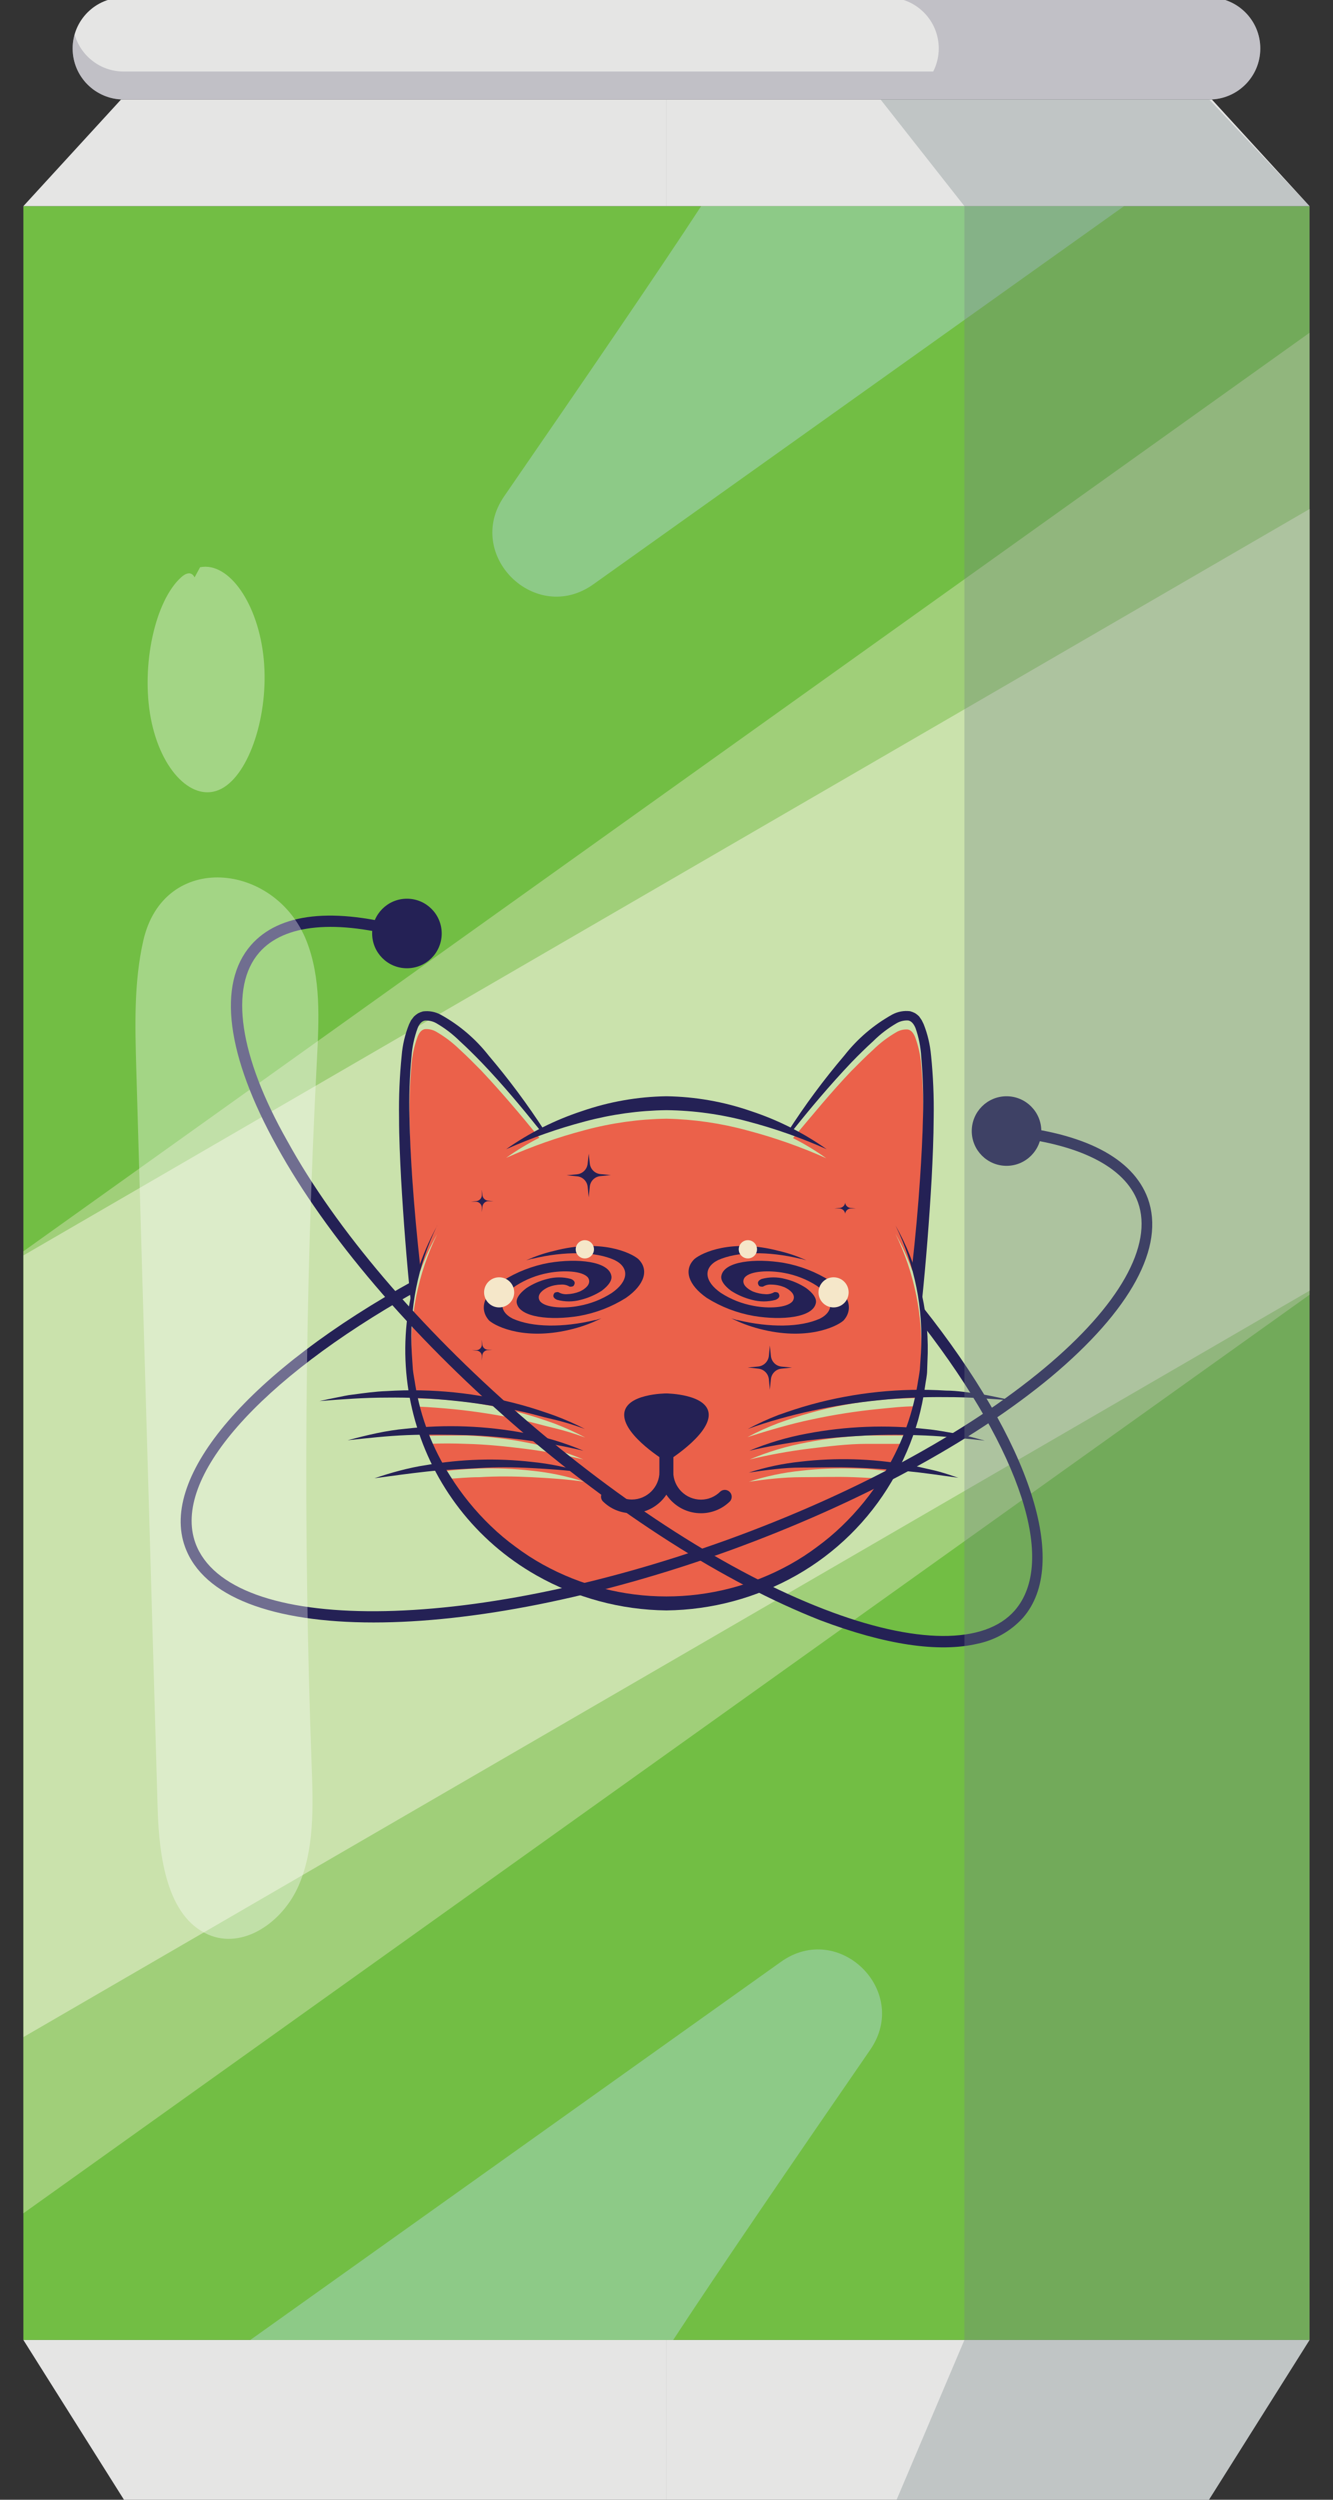<?xml version="1.0" encoding="UTF-8"?><svg id="Layer_1" xmlns="http://www.w3.org/2000/svg" viewBox="0 0 160 300"><rect x="0" y="0" width="160" height="300" fill="#333333" stroke="none"/><defs><style>.cls-1{fill:#748486;}.cls-1,.cls-2,.cls-3,.cls-4,.cls-5,.cls-6,.cls-7,.cls-8,.cls-9,.cls-10,.cls-11{stroke-width:0px;}.cls-1,.cls-9{opacity:.33;}.cls-2{fill:#8dca87;}.cls-3{fill:#eb614a;}.cls-4{fill:#cae2ac;}.cls-5{fill:#72be44;}.cls-6{fill:#f5e7c9;}.cls-7{fill:#e5e5e4;}.cls-8{fill:#a0cf79;}.cls-9{fill:#777588;}.cls-10{fill:#242155;}.cls-11{fill:#fff;opacity:.35;}</style></defs><rect class="cls-5" x="2.806" y="24.735" width="154.38" height="256.09"/><path class="cls-2" d="m104.456,245.995c-9.24,13.4-18.67,27.2-23.65,34.83H30.046l63.69-45.38c6.96-4.97,15.57,3.51,10.72,10.55Z"/><path class="cls-2" d="m60.512,59.567c9.24-13.4,18.67-27.2,23.65-34.83h50.76l-63.69,45.38c-6.96,4.97-15.57-3.51-10.72-10.55Z"/><polygon class="cls-8" points="157.186 39.935 157.186 155.385 2.806 265.625 2.806 150.175 157.186 39.935"/><polygon class="cls-4" points="157.194 61.083 157.194 154.896 2.814 244.476 2.814 150.663 157.194 61.083"/><path class="cls-3" d="m110.435,142.422c.163-2.437.292-4.887.35-7.324.071-2.428,0-4.858-.21-7.277-.089-1.148-.337-2.278-.735-3.359-.222-.536-.501-.84-.875-.91-.49-.038-.98.081-1.4.338-1.01.584-1.943,1.293-2.776,2.111-.886.805-1.749,1.668-2.601,2.531-2.437,2.554-4.665,5.283-6.998,8.059,1.389.703,2.722,1.51,3.989,2.414-3.06-1.369-6.228-2.484-9.47-3.335-3.168-.869-6.431-1.342-9.715-1.411-3.302.049-6.585.507-9.773,1.365-3.243.851-6.41,1.967-9.47,3.335,1.267-.905,2.6-1.712,3.989-2.414-2.239-2.752-4.572-5.505-6.974-8.059-.851-.863-1.703-1.726-2.589-2.531-.835-.815-1.767-1.524-2.776-2.111-.421-.254-.909-.372-1.4-.338-.373.07-.665.373-.875.91-.402,1.095-.65,2.242-.735,3.405-.216,2.419-.286,4.85-.21,7.277,0,2.437.175,4.887.338,7.324.233,3.382.548,6.764.921,10.135.551-1.541,1.234-3.032,2.041-4.455-2.322,4.755-3.375,10.031-3.056,15.313l.128,1.959c.07.653.21,1.295.303,1.936,0,.175.058.35.093.525,1.539,0,3.091.105,4.665.257,2.717.267,5.406.77,8.036,1.504,1.318.362,2.612.781,3.895,1.248,1.27.483,2.508,1.044,3.709,1.679-1.271-.455-2.566-.863-3.86-1.166s-2.601-.7-3.919-.968c-2.625-.57-5.281-.991-7.954-1.26-1.446-.14-2.892-.257-4.338-.315.187.781.42,1.563.618,2.333.14.408.292.816.443,1.166,1.539-.035,3.091-.035,4.723-.035,2.404.095,4.798.371,7.161.828,2.37.429,4.685,1.118,6.904,2.053-2.307-.558-4.643-.987-6.998-1.283-2.333-.292-4.665-.536-7.079-.595-1.469-.058-2.939-.07-4.408,0,.443,1.134.953,2.24,1.528,3.312,1.469-.187,2.951-.292,4.42-.35,2.134-.068,4.27.022,6.391.268,2.121.217,4.212.658,6.239,1.318-2.099-.303-4.21-.443-6.309-.548s-4.199-.128-6.286,0c-1.318,0-2.624.128-3.93.222.152.257.292.525.455.77,1.375,2.2,3.016,4.221,4.887,6.018.935.897,1.928,1.731,2.974,2.496,1.038.773,2.125,1.479,3.254,2.111,9.232,5.101,20.438,5.101,29.67,0,1.129-.632,2.216-1.337,3.254-2.111,1.044-.768,2.037-1.601,2.974-2.496,1.871-1.797,3.512-3.818,4.887-6.018.163-.245.303-.513.455-.77-1.306-.093-2.612-.175-3.93-.222-2.099-.082-4.187,0-6.286,0s-4.21.245-6.309.548c2.027-.66,4.119-1.101,6.239-1.318,2.121-.247,4.257-.336,6.391-.268,1.469,0,2.951.163,4.408.35.58-1.07,1.09-2.177,1.528-3.312h-4.397c-2.333,0-4.665.303-7.079.595-2.355.296-4.691.725-6.998,1.283,2.216-.933,4.527-1.622,6.893-2.053,2.351-.454,4.733-.73,7.126-.828h4.77c.152-.397.303-.805.432-1.166.21-.781.443-1.563.63-2.333-1.446,0-2.892.175-4.338.315-2.688.263-5.36.68-8.001,1.248-1.318.268-2.624.606-3.919.968s-2.589.758-3.86,1.166c1.2-.637,2.438-1.198,3.709-1.679,1.283-.467,2.577-.886,3.895-1.248,2.626-.733,5.311-1.237,8.024-1.504,1.539-.152,3.091-.233,4.665-.257,0-.175.07-.35.093-.525.093-.641.233-1.283.303-1.936l.128-1.959c.32-5.282-.733-10.558-3.056-15.313.802,1.43,1.485,2.924,2.041,4.467.385-3.324.7-6.718.921-10.1Z"/><path class="cls-10" d="m52.483,147.064c-2.324,4.759-3.377,10.038-3.056,15.325l.128,1.948c.07.653.21,1.295.303,1.936.64,3.865,2.061,7.559,4.175,10.858,1.375,2.2,3.016,4.221,4.887,6.018.932.901,1.925,1.735,2.974,2.496,1.035.777,2.122,1.483,3.254,2.111,9.228,5.117,20.442,5.117,29.67,0,1.132-.628,2.219-1.333,3.254-2.111,1.046-.764,2.04-1.598,2.974-2.496,1.871-1.797,3.512-3.818,4.887-6.018,2.099-3.306,3.518-6.997,4.175-10.858.093-.641.233-1.283.303-1.936l.128-1.948c.321-5.286-.732-10.566-3.056-15.325,2.639,4.678,3.976,9.978,3.872,15.348l-.07,2.018c0,.665-.175,1.33-.257,1.994-.186,1.334-.458,2.655-.816,3.954-.742,2.597-1.812,5.09-3.184,7.417-2.763,4.702-6.718,8.592-11.464,11.278-4.753,2.69-10.109,4.135-15.57,4.199-5.469-.06-10.833-1.504-15.593-4.199-14.784-8.383-20.093-27.085-11.919-41.985v-.023Z"/><path class="cls-10" d="m65.23,135.716h.14c-2.041-3.155-4.285-6.174-6.718-9.039-1.568-2.002-3.524-3.668-5.75-4.898-.651-.355-1.399-.494-2.134-.397-.206.055-.406.134-.595.233-.175.112-.339.241-.49.385l-.35.455-.233.478c-.482,1.196-.781,2.458-.886,3.744-.25,2.468-.355,4.949-.315,7.429,0,2.461.117,4.922.245,7.382.28,4.922.665,9.82,1.166,14.73h.257c0-.14.058-.268.093-.408s0-.373,0-.56c.037-.416.103-.829.198-1.236l.21-.921c.082-.379.207-.746.373-1.096-.385-3.499-.711-6.998-.956-10.555-.163-2.437-.292-4.887-.338-7.324-.067-2.444.015-4.89.245-7.324.086-1.164.334-2.31.735-3.405.21-.525.501-.84.875-.91.49-.028.977.09,1.4.338,1.011.587,1.944,1.301,2.776,2.123.886.805,1.738,1.656,2.589,2.531,2.542,2.647,4.898,5.481,7.207,8.362l.257-.117Z"/><path class="cls-10" d="m79.995,167.229s-5.073,0-5.073,2.577,5.073,5.621,5.073,5.621c0,0,5.073-3.102,5.073-5.621s-5.073-2.577-5.073-2.577Z"/><path class="cls-10" d="m84.135,181.609c-2.75,0-4.98-2.23-4.98-4.98h0v-2.671c0-.457.369-.829.827-.829s.829.369.829.827v2.697c.006,1.833,1.491,3.317,3.324,3.324.877-.001,1.717-.354,2.333-.98.351-.293.873-.246,1.166.106.256.307.256.753,0,1.061-.928.927-2.187,1.447-3.499,1.446Z"/><path class="cls-10" d="m75.832,181.609c-1.314,0-2.574-.524-3.499-1.458-.293-.351-.246-.873.106-1.166.307-.256.753-.256,1.061,0,.615.626,1.455.978,2.333.98,1.833-.006,3.317-1.491,3.324-3.324v-2.682c0-.457.369-.829.827-.829s.829.369.829.827v2.697c-.013,2.741-2.239,4.957-4.98,4.957Z"/><path class="cls-10" d="m89.757,171.497c1.199-.641,2.438-1.206,3.709-1.691,1.283-.455,2.577-.886,3.895-1.248,5.271-1.447,10.744-2.011,16.199-1.668,1.365,0,2.717.245,4.059.42.676.07,1.341.233,2.006.362l1.994.42c-2.706-.222-5.388-.432-8.082-.42-2.687-.033-5.374.091-8.047.373-2.689.267-5.36.688-8.001,1.26-1.318.268-2.624.606-3.919.968s-2.542.758-3.814,1.225Z"/><path class="cls-10" d="m89.932,174.11c2.218-.928,4.528-1.616,6.893-2.053,4.739-.905,9.586-1.089,14.38-.548,1.166.105,2.333.338,3.499.536s2.333.536,3.499.851c-2.333-.257-4.747-.513-7.126-.618-2.379-.105-4.735-.128-7.103,0-2.368.128-4.665.303-7.079.595-2.341.288-4.665.7-6.963,1.236Z"/><path class="cls-10" d="m89.862,176.734c2.029-.654,4.12-1.096,6.239-1.318,4.244-.495,8.538-.373,12.747.362,1.05.152,2.088.42,3.126.653,1.038.233,2.041.583,3.056.921-2.111-.292-4.199-.606-6.286-.805s-4.187-.35-6.286-.42c-2.099-.07-4.187,0-6.286,0s-4.21.303-6.309.606Z"/><path class="cls-10" d="m70.21,171.497c-1.271-.467-2.566-.875-3.86-1.166s-2.601-.7-3.919-.968c-2.625-.57-5.281-.991-7.954-1.26-2.673-.282-5.36-.407-8.047-.373-2.694,0-5.376.198-8.082.42.653-.148,1.318-.288,1.994-.42.665-.128,1.33-.292,2.006-.362,1.341-.175,2.694-.373,4.059-.42,5.455-.341,10.929.222,16.199,1.668,1.318.362,2.612.793,3.895,1.248,1.268.468,2.507,1.013,3.709,1.633Z"/><path class="cls-10" d="m70.035,174.11c-2.308-.552-4.644-.98-6.998-1.283-2.333-.292-4.665-.536-7.079-.595-2.414-.058-4.735-.093-7.103,0-2.368.093-4.735.362-7.126.618,1.166-.315,2.333-.606,3.499-.851,1.166-.245,2.333-.432,3.499-.536,4.79-.541,9.634-.357,14.368.548,2.382.448,4.709,1.151,6.939,2.099Z"/><path class="cls-10" d="m70.105,176.734c-2.099-.303-4.21-.432-6.309-.548-2.099-.117-4.199-.128-6.286,0-2.088.128-4.199.187-6.286.42-2.088.233-4.175.513-6.286.805,1.015-.338,2.029-.653,3.056-.921,1.026-.268,2.076-.501,3.126-.653,4.208-.742,8.502-.872,12.747-.385,2.119.211,4.21.641,6.239,1.283Z"/><path class="cls-10" d="m111.752,126.655c-.112-1.284-.41-2.546-.886-3.744l-.233-.478-.315-.455c-.146-.144-.307-.273-.478-.385-.189-.1-.388-.178-.595-.233-.739-.094-1.489.044-2.146.397-2.22,1.234-4.171,2.899-5.738,4.898-2.488,2.924-4.776,6.014-6.846,9.248l.362.117c2.333-2.951,4.77-5.831,7.359-8.56.851-.875,1.714-1.726,2.601-2.531.829-.825,1.762-1.538,2.776-2.123.423-.249.91-.367,1.4-.338.373.07.653.385.875.91.386,1.102.618,2.252.688,3.417.21,2.42.28,4.85.21,7.277-.058,2.437-.187,4.887-.35,7.324-.233,3.499-.56,7.103-.956,10.636.074.146.137.299.187.455,0,.128,0,.268.082.408.07.362.222.711.315,1.073s.152.816.245,1.225.117.653.152.991h.198c.501-4.91.886-9.808,1.166-14.73.128-2.461.233-4.922.245-7.382.04-2.476-.065-4.953-.315-7.417Z"/><path class="cls-10" d="m99.227,137.921c-3.06-1.369-6.228-2.484-9.47-3.335-3.184-.858-6.464-1.313-9.762-1.353-3.301.045-6.584.499-9.773,1.353-3.243.851-6.41,1.967-9.47,3.335,2.788-1.968,5.854-3.508,9.097-4.572,3.266-1.131,6.691-1.734,10.146-1.784,3.456.051,6.881.653,10.146,1.784,3.238,1.067,6.299,2.607,9.085,4.572Z"/><path class="cls-10" d="m137.772,143.822c-1.796-4.852-7.627-7.872-16.899-8.747l-.058,1.33c8.619.805,14.217,3.604,15.768,7.872,1.866,5.167-2.239,12.432-11.254,19.943-9.33,7.767-22.824,15.068-38.02,20.573-31.232,11.278-59.794,11.453-63.853.397-2.811-7.779,7.557-19.546,26.299-30.089-.072-.428-.011-.867.175-1.26l-.152-.222c-19.838,10.916-30.661,23.512-27.57,32.025,2.181,6.041,10.625,9.073,22.637,9.073,11.721,0,26.824-2.892,42.848-8.677,15.348-5.598,28.993-12.934,38.428-20.759,9.622-8.047,13.75-15.651,11.651-21.459Z"/><circle class="cls-10" cx="120.814" cy="135.74" r="4.175"/><path class="cls-10" d="m110.703,156.791c0,.175-.082.35-.128.525.038.059.069.121.093.187.113.22.169.464.163.711,0,.272-.023.54-.07.805,11.768,15.243,16.106,28.422,11.044,34.253-3.604,4.14-11.954,4.082-22.905-.152-11.313-4.362-24.258-12.677-36.399-23.244-12.141-10.566-22.159-22.299-27.99-32.9-5.831-10.263-6.998-18.52-3.394-22.66,2.986-3.429,9.225-4.012,17.552-1.656l.362-1.283c-8.98-2.542-15.523-1.831-18.917,2.064-4.059,4.665-2.939,13.249,3.137,24.177,5.925,10.741,16.024,22.555,28.328,33.273,12.304,10.718,25.413,19.045,36.842,23.547,7.814,2.962,14.228,3.919,18.893,2.834,2.108-.429,4.025-1.52,5.47-3.114,5.68-6.508.921-20.993-12.082-37.367Z"/><circle class="cls-10" cx="48.844" cy="112.03" r="4.175"/><path class="cls-10" d="m99.682,153.747c-1.717-1.092-3.63-1.836-5.633-2.193-3.382-.56-7.138-.198-7.464,1.563-.105.548.327,1.166,1.166,1.796.774.499,1.625.865,2.519,1.085.924.251,1.898.251,2.822,0,.338-.14.653-.397.303-.851h0c-.07-.034-.145-.057-.222-.07-.077-.017-.156-.017-.233,0-.304.177-.652.262-1.003.245-.54-.017-1.072-.127-1.574-.327h0c-.166-.077-.326-.167-.478-.268-.653-.443-.828-.956-.49-1.423h0c.676-.793,2.939-.875,4.735-.536h0c1.391.252,2.718.775,3.907,1.539,2.029,1.388,2.181,3.044.362,3.954h0c-2.333,1.038-5.971,1.096-9.867.163h-.082l-.676-.21c1.073.536,2.198.958,3.359,1.26,5.633,1.469,9.202-.21,10.1-.98,1.26-1.376.688-3.219-1.551-4.747Z"/><path class="cls-10" d="m97.932,156.371c.105-.548-.327-1.166-1.166-1.784-.769-.509-1.622-.88-2.519-1.096-.924-.251-1.898-.251-2.822,0-.327.14-.653.397-.292.851q.241.303,0,0c.067.04.143.064.222.07.077.01.156.01.233,0,.296-.184.643-.27.991-.245.54.004,1.074.111,1.574.315h0c.166.077.326.167.478.268.653.443.828.956.49,1.434h0c-.676.793-2.939.875-4.665.536h0c-1.391-.252-2.718-.775-3.907-1.539-2.029-1.388-2.181-3.044-.362-3.954h0c2.333-1.038,5.96-1.096,9.855-.163h.082l.676.198c-1.073-.497-2.195-.88-3.347-1.143-5.633-1.469-9.19.21-10.1.98-1.33,1.295-.746,3.114,1.481,4.665h0c1.725,1.086,3.647,1.823,5.656,2.169,3.359.56,7.114.198,7.441-1.563Z"/><circle class="cls-6" cx="100.055" cy="155.1" r="1.808"/><circle class="cls-6" cx="89.768" cy="149.933" r="1.096"/><path class="cls-10" d="m60.285,153.747c1.717-1.092,3.63-1.836,5.633-2.193,3.382-.56,7.138-.198,7.464,1.563.105.548-.327,1.166-1.166,1.796-.775.497-1.626.863-2.519,1.085-.924.251-1.898.251-2.822,0-.338-.14-.653-.397-.303-.851h0c.07-.034.145-.057.222-.07.077-.017.156-.017.233,0,.303.179.652.264,1.003.245.536-.015,1.065-.126,1.563-.327h0c.166-.077.326-.167.478-.268.641-.443.816-.956.49-1.423h0c-.676-.793-2.951-.875-4.735-.536h0c-1.391.252-2.718.775-3.907,1.539-2.029,1.388-2.181,3.044-.362,3.954h0c2.333,1.038,5.96,1.096,9.867.163h.082l.676-.21c-1.073.536-2.198.958-3.359,1.26-5.633,1.469-9.202-.21-10.1-.98-1.26-1.376-.676-3.219,1.563-4.747Z"/><path class="cls-10" d="m62.023,156.371c-.093-.548.338-1.166,1.166-1.784.766-.507,1.615-.878,2.507-1.096.928-.251,1.906-.251,2.834,0,.327.14.653.397.292.851h0c-.067.04-.143.064-.222.07-.077.011-.156.011-.233,0-.3-.186-.651-.271-1.003-.245-.536.005-1.066.112-1.563.315h0c-.166.077-.326.167-.478.268-.653.443-.828.956-.49,1.434h0c.676.793,2.939.875,4.665.536h0c1.395-.25,2.727-.773,3.919-1.539,2.029-1.388,2.181-3.044.362-3.954h0c-2.274-1.038-5.96-1.096-9.855-.163h-.082l-.688.198c1.078-.495,2.203-.878,3.359-1.143,5.633-1.469,9.19.21,10.1.98,1.33,1.295.746,3.114-1.481,4.665h0c-1.718,1.083-3.632,1.82-5.633,2.169-3.382.56-7.138.198-7.476-1.563Z"/><circle class="cls-6" cx="59.912" cy="155.1" r="1.808"/><circle class="cls-6" cx="70.199" cy="149.933" r="1.096"/><path class="cls-10" d="m57.836,142.772l.07.653c.031.349.305.627.653.665l.653.07h-.653c-.348.038-.622.316-.653.665l-.07.653v-.595c-.037-.351-.314-.628-.665-.665h-.653l.653-.07c.351-.037.628-.314.665-.665v-.711Z"/><path class="cls-10" d="m70.665,138.457l.128,1.166c.063.676.596,1.213,1.271,1.283l1.26.117-1.26.128c-.676.06-1.212.595-1.271,1.271l-.128,1.283-.128-1.26c-.06-.676-.595-1.212-1.271-1.271l-1.26-.128,1.26-.117c.684-.071,1.219-.621,1.271-1.306l.128-1.166Z"/><path class="cls-10" d="m92.404,161.479l.128,1.248c.063.676.596,1.213,1.271,1.283l1.26.117-1.26.128c-.674.064-1.207.597-1.271,1.271l-.128,1.26-.117-1.26c-.068-.672-.6-1.203-1.271-1.271l-1.26-.14,1.26-.117c.674-.074,1.204-.609,1.271-1.283l.117-1.236Z"/><path class="cls-10" d="m101.443,143.705v.63c.037.336.305.599.641.63l.63.07h-.63c-.334.035-.6.296-.641.63v.63-.63c-.041-.333-.307-.594-.641-.63h-.63l.63-.07c.336-.031.604-.294.641-.63v-.63Z"/><path class="cls-10" d="m57.836,160.779l.058.595c.036.319.288.57.606.606h.595l-.595.058c-.321.032-.575.286-.606.606l-.058.653v-.595c-.027-.323-.283-.579-.606-.606l-.595-.058h.595c.319-.036.57-.288.606-.606v-.653Z"/><polygon class="cls-7" points="2.808 280.828 15.071 300.305 79.996 300.305 79.996 280.828 2.808 280.828"/><polygon class="cls-7" points="157.184 280.828 144.92 300.305 79.996 300.305 79.996 280.828 157.184 280.828"/><polygon class="cls-7" points="2.808 24.737 14.531 11.941 79.996 11.941 79.996 24.737 2.808 24.737"/><polygon class="cls-7" points="157.184 24.737 145.461 11.941 79.996 11.941 79.996 24.737 157.184 24.737"/><path class="cls-7" d="m145.151,11.941H14.841c-3.382,0-6.123-2.741-6.123-6.123h0C8.718,2.436,11.459-.305,14.841-.305h130.31c3.382,0,6.123,2.741,6.123,6.123h0c0,3.382-2.741,6.123-6.123,6.123Z"/><path class="cls-9" d="m151.216,5.018c-.006-.044-.013-.088-.02-.132-.039-.254-.091-.503-.16-.746h0c-.73-2.565-3.086-4.446-5.885-4.446h-38.594c3.382,0,6.123,2.741,6.123,6.123,0,.997-.243,1.936-.667,2.768H14.841c-2.799,0-5.155-1.881-5.885-4.446-.152.534-.238,1.095-.238,1.678h0c0,3.382,2.741,6.123,6.123,6.123h130.31c3.382,0,6.123-2.741,6.123-6.123h0c0-.272-.024-.537-.058-.8Z"/><path class="cls-11" d="m17.199,112.896c-1.131,4.973-.99,10.2-.841,15.348.855,29.595,1.709,59.19,2.564,88.785.169,5.84,1.129,12.994,6.074,15.148,4.173,1.818,8.937-1.47,10.852-5.885,1.916-4.414,1.737-9.572,1.557-14.5-1.033-28.221-.821-56.473.636-84.624.248-4.796.501-9.805-1.25-14.242-3.732-9.458-17.134-10.836-19.592-.032Z"/><path class="cls-11" d="m23.356,69.295c-.39-.775-1.064-.497-1.574-.046-3.177,2.811-4.874,10.631-3.68,16.955,1.194,6.325,5.103,10.224,8.477,8.455,3.374-1.769,5.715-8.945,5.077-15.562-.638-6.616-4.161-11.699-7.64-11.021l-.661,1.218Z"/><polygon class="cls-1" points="145.151 11.941 105.694 11.941 115.758 24.737 115.758 280.828 107.491 300.305 144.92 300.305 157.184 280.828 157.184 24.737 145.151 11.941"/></svg>